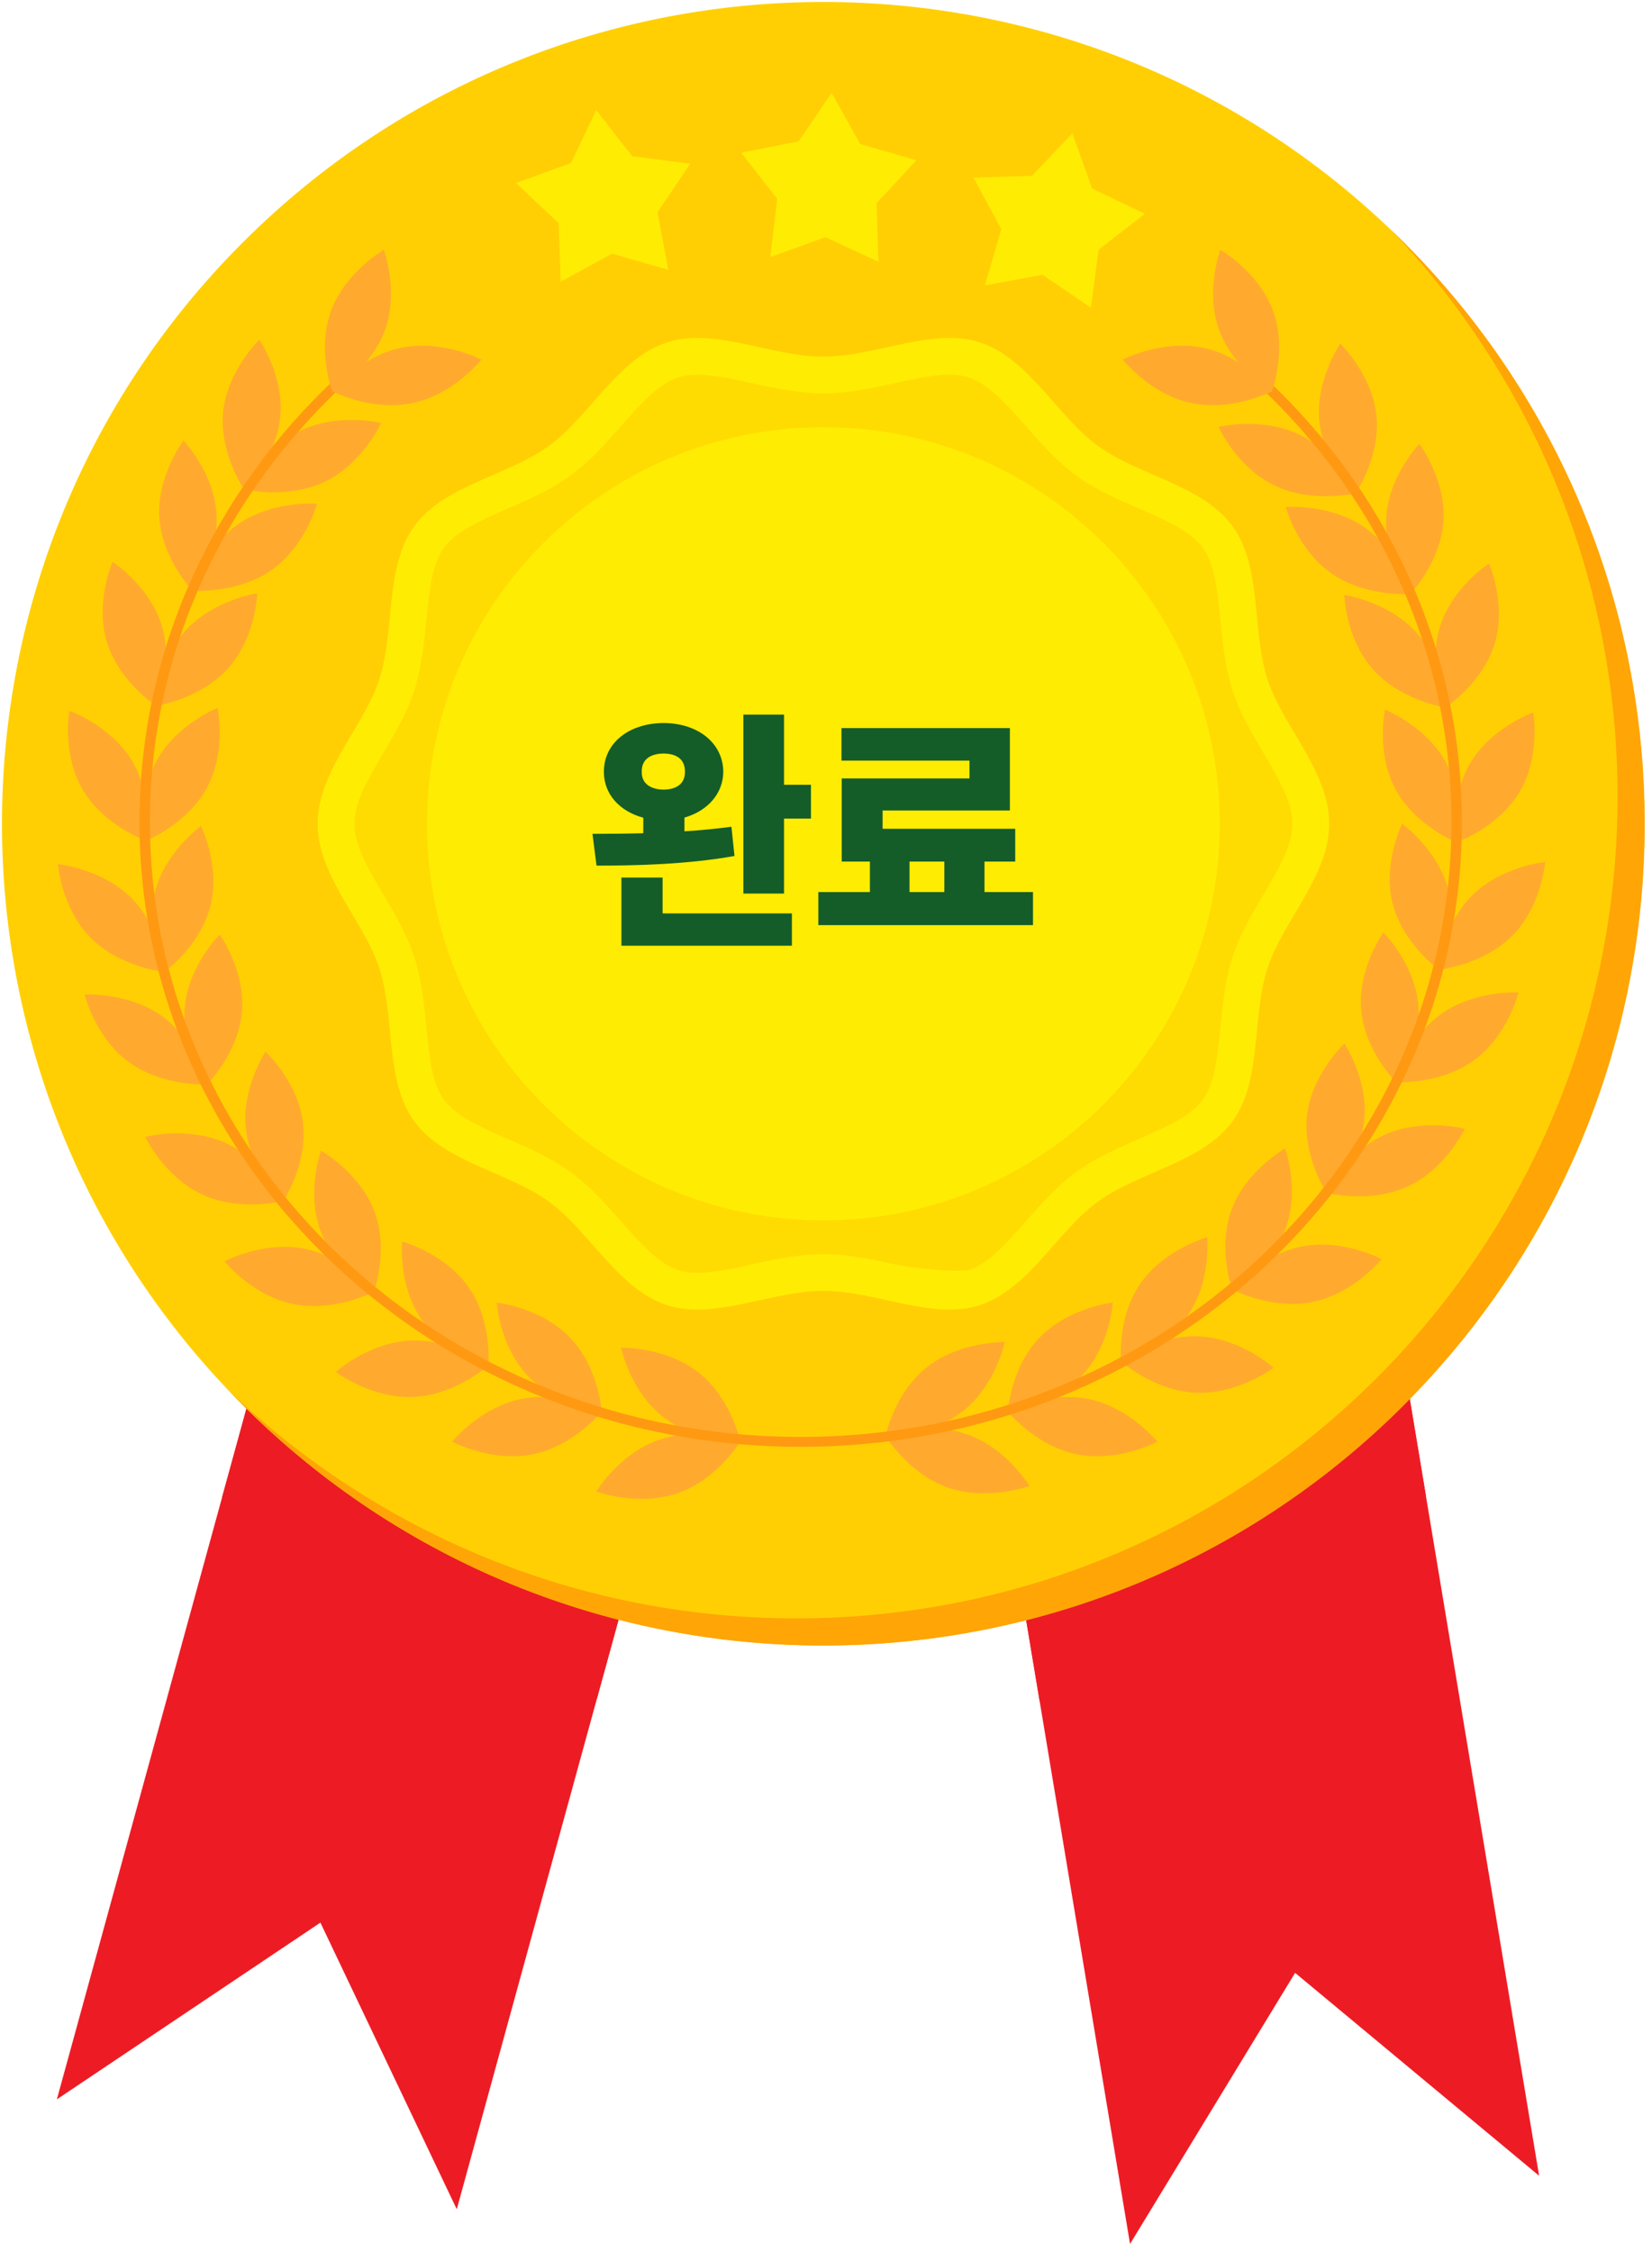 <svg width="127" height="173" viewBox="0 0 127 173" fill="none" xmlns="http://www.w3.org/2000/svg">
<g clip-path="url(#clip0_153_865)">
<path d="M118.322 167.168L99.564 151.578L86.873 172.407L67.339 55.158L98.787 49.918L118.322 167.168Z" fill="#ED1C24"/>
<path d="M4.371 161.298L24.631 147.718L35.115 169.741L66.593 55.119L35.849 46.676L4.371 161.298Z" fill="#ED1C24"/>
<path d="M17.074 115.042C25.196 122.305 35.031 127.688 45.889 130.503L66.592 55.119L35.848 46.676L17.074 115.042Z" fill="#ED1C24"/>
<path d="M98.787 49.918L67.339 55.158L79.924 130.702C91.138 127.936 101.288 122.438 109.623 114.957L98.787 49.918Z" fill="#ED1C24"/>
<path d="M107.935 107.935C132.592 83.278 132.592 43.302 107.935 18.645C83.278 -6.012 43.302 -6.012 18.645 18.645C-6.012 43.302 -6.012 83.278 18.645 107.935C43.302 132.592 83.278 132.592 107.935 107.935Z" fill="#FFCF03"/>
<path d="M106.891 17.615C117.71 28.948 124.354 44.301 124.354 61.206C124.354 96.076 96.086 124.344 61.216 124.344C44.311 124.344 28.958 117.7 17.625 106.882C29.123 118.925 45.335 126.429 63.3 126.429C98.171 126.429 126.439 98.16 126.439 63.29C126.439 45.325 118.936 29.112 106.891 17.615Z" fill="#FFA506"/>
<path d="M102.18 63.291C102.18 67.324 98.624 70.746 97.442 74.385C96.217 78.156 97.041 83.007 94.756 86.146C92.449 89.317 87.566 90.021 84.395 92.329C81.256 94.614 79.089 99.053 75.317 100.278C71.678 101.459 67.333 99.18 63.3 99.18C59.267 99.18 54.921 101.459 51.283 100.278C47.511 99.053 45.344 94.614 42.205 92.329C39.034 90.022 34.151 89.317 31.844 86.146C29.56 83.007 30.383 78.156 29.159 74.385C27.977 70.746 24.42 67.324 24.42 63.291C24.42 59.258 27.977 55.836 29.159 52.197C30.383 48.425 29.56 43.575 31.844 40.435C34.152 37.264 39.034 36.56 42.206 34.252C45.345 31.968 47.511 27.528 51.283 26.304C54.922 25.122 59.267 27.401 63.3 27.401C67.333 27.401 71.679 25.122 75.318 26.304C79.089 27.528 81.256 31.967 84.395 34.252C87.566 36.56 92.449 37.265 94.756 40.435C97.041 43.575 96.217 48.425 97.442 52.197C98.624 55.836 102.18 59.258 102.18 63.291Z" fill="#FFEC03"/>
<path d="M68.838 97.153C64.009 96.092 62.589 96.092 57.761 97.153C56.049 97.529 53.707 98.098 52.154 97.594C49.405 96.701 47.21 92.481 43.866 90.047C40.505 87.602 35.8 86.787 34.125 84.486C32.477 82.22 33.136 77.501 31.842 73.513C31.284 71.797 30.364 70.243 29.473 68.74C26.5 63.727 26.502 62.851 29.473 57.841C30.363 56.339 31.284 54.785 31.842 53.069C33.136 49.086 32.476 44.363 34.126 42.096C35.802 39.793 40.494 38.987 43.866 36.534C47.211 34.1 49.4 29.882 52.154 28.988C53.716 28.481 56.042 29.052 57.762 29.429C62.593 30.49 64.009 30.49 68.839 29.429C70.559 29.051 72.892 28.483 74.446 28.988C77.194 29.881 79.391 34.101 82.735 36.535C86.123 38.999 90.794 39.786 92.475 42.096C94.124 44.361 93.465 49.084 94.758 53.069C95.316 54.785 96.237 56.339 97.128 57.842C100.1 62.855 100.097 63.73 97.128 68.741C94.744 72.759 94.304 74.015 93.822 78.933C93.265 84.606 92.865 85.202 87.571 87.503C85.933 88.215 84.24 88.953 82.734 90.047C79.39 92.482 77.193 96.702 74.446 97.594C74.027 97.73 70.611 97.542 68.838 97.153Z" fill="#FFDC01"/>
<path d="M93.769 63.291C93.769 80.118 80.128 93.76 63.301 93.76C46.473 93.76 32.831 80.118 32.831 63.291C32.831 46.463 46.473 32.822 63.301 32.822C80.128 32.822 93.769 46.463 93.769 63.291Z" fill="#FFEC03"/>
<path d="M53.705 105.453C56.236 107.445 56.911 110.754 56.911 110.754C56.911 110.754 53.482 110.834 50.951 108.843C48.42 106.852 47.745 103.542 47.745 103.542C47.745 103.542 51.173 103.462 53.705 105.453Z" fill="#FFAA2E"/>
<path d="M50.643 110.63C53.7 109.569 56.91 110.754 56.91 110.754C56.91 110.754 55.166 113.66 52.111 114.721C49.055 115.783 45.843 114.597 45.843 114.597C45.843 114.597 47.587 111.691 50.643 110.63Z" fill="#FFAA2E"/>
<path d="M43.824 102.775C46.053 105.091 46.258 108.46 46.258 108.46C46.258 108.46 42.851 108.075 40.622 105.76C38.394 103.444 38.188 100.075 38.188 100.075C38.188 100.075 41.596 100.46 43.824 102.775Z" fill="#FFAA2E"/>
<path d="M40.068 107.487C43.244 106.85 46.258 108.459 46.258 108.459C46.258 108.459 44.124 111.102 40.949 111.739C37.773 112.376 34.759 110.767 34.759 110.767C34.759 110.767 36.892 108.124 40.068 107.487Z" fill="#FFAA2E"/>
<path d="M36.047 98.929C37.875 101.562 37.537 104.921 37.537 104.921C37.537 104.921 34.234 104.009 32.406 101.376C30.578 98.743 30.917 95.384 30.917 95.384C30.917 95.384 34.219 96.295 36.047 98.929Z" fill="#FFAA2E"/>
<path d="M31.581 102.996C34.819 102.861 37.537 104.921 37.537 104.921C37.537 104.921 35.005 107.197 31.767 107.332C28.529 107.466 25.811 105.408 25.811 105.408C25.811 105.408 28.343 103.131 31.581 102.996Z" fill="#FFAA2E"/>
<path d="M28.782 93.069C29.905 96.06 28.748 99.237 28.748 99.237C28.748 99.237 25.769 97.565 24.645 94.574C23.521 91.582 24.678 88.406 24.678 88.406C24.678 88.406 27.657 90.078 28.782 93.069Z" fill="#FFAA2E"/>
<path d="M23.445 95.949C26.62 96.592 28.748 99.237 28.748 99.237C28.748 99.237 25.73 100.841 22.557 100.199C19.382 99.556 17.253 96.91 17.253 96.91C17.253 96.91 20.271 95.306 23.445 95.949Z" fill="#FFAA2E"/>
<path d="M23.29 86.281C23.668 89.449 21.785 92.27 21.785 92.27C21.785 92.27 19.288 89.955 18.91 86.787C18.533 83.62 20.416 80.799 20.416 80.799C20.416 80.799 22.912 83.114 23.29 86.281Z" fill="#FFAA2E"/>
<path d="M17.415 87.846C20.347 89.205 21.785 92.27 21.785 92.27C21.785 92.27 18.468 93.131 15.536 91.772C12.604 90.412 11.166 87.348 11.166 87.348C11.166 87.348 14.483 86.487 17.415 87.846Z" fill="#FFAA2E"/>
<path d="M18.602 77.737C18.333 80.915 15.917 83.311 15.917 83.311C15.917 83.311 13.939 80.554 14.208 77.376C14.477 74.198 16.893 71.802 16.893 71.802C16.893 71.802 18.872 74.559 18.602 77.737Z" fill="#FFAA2E"/>
<path d="M12.529 78.12C15.128 80.026 15.917 83.31 15.917 83.31C15.917 83.31 12.493 83.505 9.894 81.599C7.296 79.694 6.506 76.41 6.506 76.41C6.506 76.41 9.93 76.215 12.529 78.12Z" fill="#FFAA2E"/>
<path d="M16.183 69.589C15.405 72.686 12.634 74.675 12.634 74.675C12.634 74.675 11.125 71.645 11.902 68.549C12.68 65.453 15.45 63.463 15.45 63.463C15.45 63.463 16.96 66.494 16.183 69.589Z" fill="#FFAA2E"/>
<path d="M10.124 69.023C12.384 71.309 12.635 74.675 12.635 74.675C12.635 74.675 9.223 74.334 6.963 72.048C4.704 69.761 4.453 66.395 4.453 66.395C4.453 66.395 7.865 66.737 10.124 69.023Z" fill="#FFAA2E"/>
<path d="M15.92 60.51C14.402 63.328 11.224 64.596 11.224 64.596C11.224 64.596 10.506 61.296 12.024 58.478C13.541 55.66 16.72 54.391 16.72 54.391C16.72 54.391 17.438 57.692 15.92 60.51Z" fill="#FFAA2E"/>
<path d="M10.182 58.513C11.81 61.271 11.224 64.596 11.224 64.596C11.224 64.596 7.997 63.45 6.369 60.693C4.741 57.935 5.328 54.61 5.328 54.61C5.328 54.61 8.554 55.756 10.182 58.513Z" fill="#FFAA2E"/>
<path d="M17.539 51.345C15.39 53.734 11.998 54.231 11.998 54.231C11.998 54.231 12.089 50.857 14.238 48.469C16.386 46.082 19.777 45.584 19.777 45.584C19.777 45.584 19.687 48.958 17.539 51.345Z" fill="#FFAA2E"/>
<path d="M12.439 48.078C13.363 51.135 11.998 54.231 11.998 54.231C11.998 54.231 9.136 52.371 8.212 49.315C7.289 46.258 8.653 43.161 8.653 43.161C8.653 43.161 11.515 45.021 12.439 48.078Z" fill="#FFAA2E"/>
<path d="M20.857 43.812C18.212 45.656 14.794 45.379 14.794 45.379C14.794 45.379 15.663 42.114 18.309 40.271C20.953 38.427 24.371 38.704 24.371 38.704C24.371 38.704 23.502 41.969 20.857 43.812Z" fill="#FFAA2E"/>
<path d="M16.648 39.486C16.84 42.67 14.794 45.379 14.794 45.379C14.794 45.379 12.438 42.926 12.246 39.742C12.055 36.559 14.101 33.85 14.101 33.85C14.101 33.85 16.457 36.303 16.648 39.486Z" fill="#FFAA2E"/>
<path d="M25.006 36.995C22.098 38.403 18.767 37.598 18.767 37.598C18.767 37.598 20.151 34.51 23.059 33.102C25.967 31.694 29.298 32.499 29.298 32.499C29.298 32.499 27.914 35.587 25.006 36.995Z" fill="#FFAA2E"/>
<path d="M21.545 32.069C21.223 35.242 18.766 37.598 18.766 37.598C18.766 37.598 16.835 34.81 17.157 31.637C17.481 28.463 19.936 26.107 19.936 26.107C19.936 26.107 21.868 28.895 21.545 32.069Z" fill="#FFAA2E"/>
<path d="M71.281 105.025C68.75 107.016 68.075 110.325 68.075 110.325C68.075 110.325 71.504 110.405 74.035 108.414C76.566 106.423 77.241 103.113 77.241 103.113C77.241 103.113 73.813 103.034 71.281 105.025Z" fill="#FFAA2E"/>
<path d="M74.343 110.201C71.286 109.14 68.075 110.325 68.075 110.325C68.075 110.325 69.819 113.232 72.875 114.293C75.931 115.354 79.142 114.169 79.142 114.169C79.142 114.169 77.398 111.262 74.343 110.201Z" fill="#FFAA2E"/>
<path d="M79.911 102.775C77.682 105.091 77.477 108.46 77.477 108.46C77.477 108.46 80.884 108.075 83.113 105.76C85.342 103.444 85.547 100.075 85.547 100.075C85.547 100.075 82.14 100.46 79.911 102.775Z" fill="#FFAA2E"/>
<path d="M83.667 107.487C80.492 106.85 77.477 108.459 77.477 108.459C77.477 108.459 79.611 111.102 82.787 111.739C85.962 112.376 88.976 110.767 88.976 110.767C88.976 110.767 86.842 108.124 83.667 107.487Z" fill="#FFAA2E"/>
<path d="M87.675 98.606C85.847 101.239 86.186 104.597 86.186 104.597C86.186 104.597 89.488 103.687 91.316 101.053C93.144 98.42 92.806 95.062 92.806 95.062C92.806 95.062 89.503 95.972 87.675 98.606Z" fill="#FFAA2E"/>
<path d="M92.141 102.673C88.903 102.539 86.186 104.597 86.186 104.597C86.186 104.597 88.717 106.875 91.955 107.009C95.194 107.143 97.911 105.085 97.911 105.085C97.911 105.085 95.379 102.808 92.141 102.673Z" fill="#FFAA2E"/>
<path d="M94.692 92.901C93.568 95.892 94.725 99.069 94.725 99.069C94.725 99.069 97.704 97.396 98.828 94.405C99.951 91.414 98.795 88.237 98.795 88.237C98.795 88.237 95.815 89.909 94.692 92.901Z" fill="#FFAA2E"/>
<path d="M100.028 95.78C96.853 96.423 94.725 99.069 94.725 99.069C94.725 99.069 97.743 100.673 100.917 100.03C104.091 99.387 106.22 96.741 106.22 96.741C106.22 96.741 103.203 95.137 100.028 95.78Z" fill="#FFAA2E"/>
<path d="M100.485 85.66C100.107 88.827 101.99 91.648 101.99 91.648C101.99 91.648 104.486 89.333 104.864 86.166C105.242 82.998 103.358 80.178 103.358 80.178C103.358 80.178 100.863 82.492 100.485 85.66Z" fill="#FFAA2E"/>
<path d="M106.36 87.224C103.427 88.583 101.99 91.647 101.99 91.647C101.99 91.647 105.306 92.509 108.239 91.149C111.171 89.79 112.608 86.727 112.608 86.727C112.608 86.727 109.291 85.865 106.36 87.224Z" fill="#FFAA2E"/>
<path d="M104.64 77.578C104.91 80.756 107.326 83.152 107.326 83.152C107.326 83.152 109.304 80.395 109.035 77.217C108.765 74.04 106.349 71.643 106.349 71.643C106.349 71.643 104.37 74.401 104.64 77.578Z" fill="#FFAA2E"/>
<path d="M110.713 77.963C108.115 79.868 107.325 83.152 107.325 83.152C107.325 83.152 110.749 83.347 113.348 81.442C115.947 79.536 116.736 76.252 116.736 76.252C116.736 76.252 113.312 76.057 110.713 77.963Z" fill="#FFAA2E"/>
<path d="M107.059 69.417C107.837 72.513 110.608 74.502 110.608 74.502C110.608 74.502 112.118 71.472 111.34 68.376C110.563 65.28 107.792 63.291 107.792 63.291C107.792 63.291 106.282 66.321 107.059 69.417Z" fill="#FFAA2E"/>
<path d="M113.118 68.85C110.859 71.136 110.608 74.502 110.608 74.502C110.608 74.502 114.02 74.161 116.279 71.875C118.539 69.588 118.79 66.223 118.79 66.223C118.79 66.223 115.378 66.564 113.118 68.85Z" fill="#FFAA2E"/>
<path d="M107.279 60.639C108.797 63.458 111.976 64.725 111.976 64.725C111.976 64.725 112.693 61.425 111.176 58.607C109.658 55.789 106.479 54.521 106.479 54.521C106.479 54.521 105.761 57.822 107.279 60.639Z" fill="#FFAA2E"/>
<path d="M113.017 58.643C111.389 61.4 111.976 64.725 111.976 64.725C111.976 64.725 115.202 63.58 116.83 60.823C118.458 58.065 117.872 54.74 117.872 54.74C117.872 54.74 114.645 55.885 113.017 58.643Z" fill="#FFAA2E"/>
<path d="M105.583 51.471C107.731 53.858 111.124 54.356 111.124 54.356C111.124 54.356 111.033 50.982 108.885 48.594C106.736 46.206 103.344 45.709 103.344 45.709C103.344 45.709 103.435 49.083 105.583 51.471Z" fill="#FFAA2E"/>
<path d="M110.683 48.202C109.759 51.259 111.124 54.355 111.124 54.355C111.124 54.355 113.986 52.495 114.91 49.439C115.834 46.382 114.469 43.285 114.469 43.285C114.469 43.285 111.607 45.145 110.683 48.202Z" fill="#FFAA2E"/>
<path d="M102.359 44.064C105.004 45.907 108.422 45.631 108.422 45.631C108.422 45.631 107.553 42.366 104.908 40.522C102.263 38.679 98.845 38.956 98.845 38.956C98.845 38.956 99.715 42.221 102.359 44.064Z" fill="#FFAA2E"/>
<path d="M106.568 39.738C106.377 42.921 108.422 45.631 108.422 45.631C108.422 45.631 110.779 43.178 110.97 39.994C111.161 36.811 109.116 34.101 109.116 34.101C109.116 34.101 106.76 36.554 106.568 39.738Z" fill="#FFAA2E"/>
<path d="M97.969 37.298C100.877 38.706 104.208 37.901 104.208 37.901C104.208 37.901 102.823 34.813 99.916 33.404C97.008 31.997 93.678 32.801 93.678 32.801C93.678 32.801 95.062 35.89 97.969 37.298Z" fill="#FFAA2E"/>
<path d="M101.429 32.371C101.752 35.545 104.208 37.901 104.208 37.901C104.208 37.901 106.14 35.113 105.817 31.939C105.494 28.766 103.038 26.41 103.038 26.41C103.038 26.41 101.106 29.198 101.429 32.371Z" fill="#FFAA2E"/>
<path d="M95.63 27.569C95.498 27.705 95.349 27.84 95.175 27.973C95.124 28.012 95.072 28.038 95.02 28.071C105.183 36.725 111.583 49.248 111.583 63.158C111.583 89.209 89.139 110.402 61.555 110.402C33.97 110.402 11.527 89.209 11.527 63.158C11.527 49.865 17.372 37.839 26.761 29.245C26.495 29.167 26.226 29.062 25.955 28.929C16.56 37.644 10.722 49.769 10.722 63.158C10.722 89.627 33.526 111.162 61.555 111.162C89.585 111.162 112.388 89.627 112.388 63.158C112.387 49.058 105.915 36.359 95.63 27.569Z" fill="#FF9912"/>
<path d="M31.738 30.967C28.57 31.639 25.537 30.062 25.537 30.062C25.537 30.062 27.641 27.397 30.809 26.725C33.977 26.054 37.01 27.631 37.01 27.631C37.01 27.631 34.906 30.296 31.738 30.967Z" fill="#FFAA2E"/>
<path d="M29.596 25.362C28.501 28.363 25.538 30.062 25.538 30.062C25.538 30.062 24.351 26.896 25.446 23.895C26.543 20.894 29.506 19.194 29.506 19.194C29.506 19.194 30.692 22.361 29.596 25.362Z" fill="#FFAA2E"/>
<path d="M91.582 30.967C94.75 31.639 97.783 30.062 97.783 30.062C97.783 30.062 95.678 27.397 92.511 26.725C89.343 26.054 86.31 27.631 86.31 27.631C86.31 27.631 88.414 30.296 91.582 30.967Z" fill="#FFAA2E"/>
<path d="M93.724 25.362C94.82 28.363 97.783 30.062 97.783 30.062C97.783 30.062 98.97 26.896 97.874 23.895C96.778 20.894 93.815 19.194 93.815 19.194C93.815 19.194 92.628 22.361 93.724 25.362Z" fill="#FFAA2E"/>
<path d="M51.376 20.732L47.052 19.49L43.102 21.647L42.947 17.15L39.675 14.06L43.904 12.522L45.832 8.456L48.601 12.003L53.064 12.58L50.546 16.31L51.376 20.732Z" fill="#FFEC03"/>
<path d="M80.143 21.111L83.863 23.644L84.457 19.183L88.015 16.428L83.957 14.485L82.436 10.249L79.333 13.508L74.835 13.646L76.976 17.604L75.717 21.925L80.143 21.111Z" fill="#FFEC03"/>
<path d="M67.533 20.113L63.448 18.225L59.216 19.753L59.749 15.285L56.988 11.732L61.403 10.858L63.929 7.133L66.124 11.062L70.447 12.314L67.388 15.616L67.533 20.113Z" fill="#FFEC03"/>
<path d="M51.016 55.551C53.643 55.56 55.586 57.084 55.605 59.301C55.586 60.98 54.395 62.309 52.617 62.816V63.871C53.848 63.793 55.078 63.676 56.23 63.52L56.465 65.766C52.832 66.42 48.818 66.508 45.859 66.508L45.547 64.066C46.709 64.066 48.047 64.057 49.453 64.018V62.826C47.627 62.338 46.416 61 46.426 59.301C46.416 57.084 48.359 55.56 51.016 55.551ZM47.773 72.66V67.426H50.938V70.18H60.879V72.66H47.773ZM49.336 59.301C49.316 60.209 50.029 60.658 51.016 60.668C52.012 60.658 52.666 60.209 52.656 59.301C52.666 58.324 52.002 57.904 51.016 57.895C50.029 57.904 49.316 58.324 49.336 59.301ZM57.148 68.656V54.906H60.273V60.297H62.344V62.895H60.273V68.656H57.148ZM79.414 68.539V71.078H62.91V68.539H66.875V66.195H64.707V59.809H74.531V58.441H64.688V55.941H77.637V62.27H67.852V63.676H78.047V66.195H75.684V68.539H79.414ZM69.922 68.539H72.598V66.195H69.922V68.539Z" fill="#145D28"/>
</g>
<defs>
<clipPath id="clip0_153_865">
<rect width="127" height="173" fill="white"/>
</clipPath>
</defs>
</svg>
